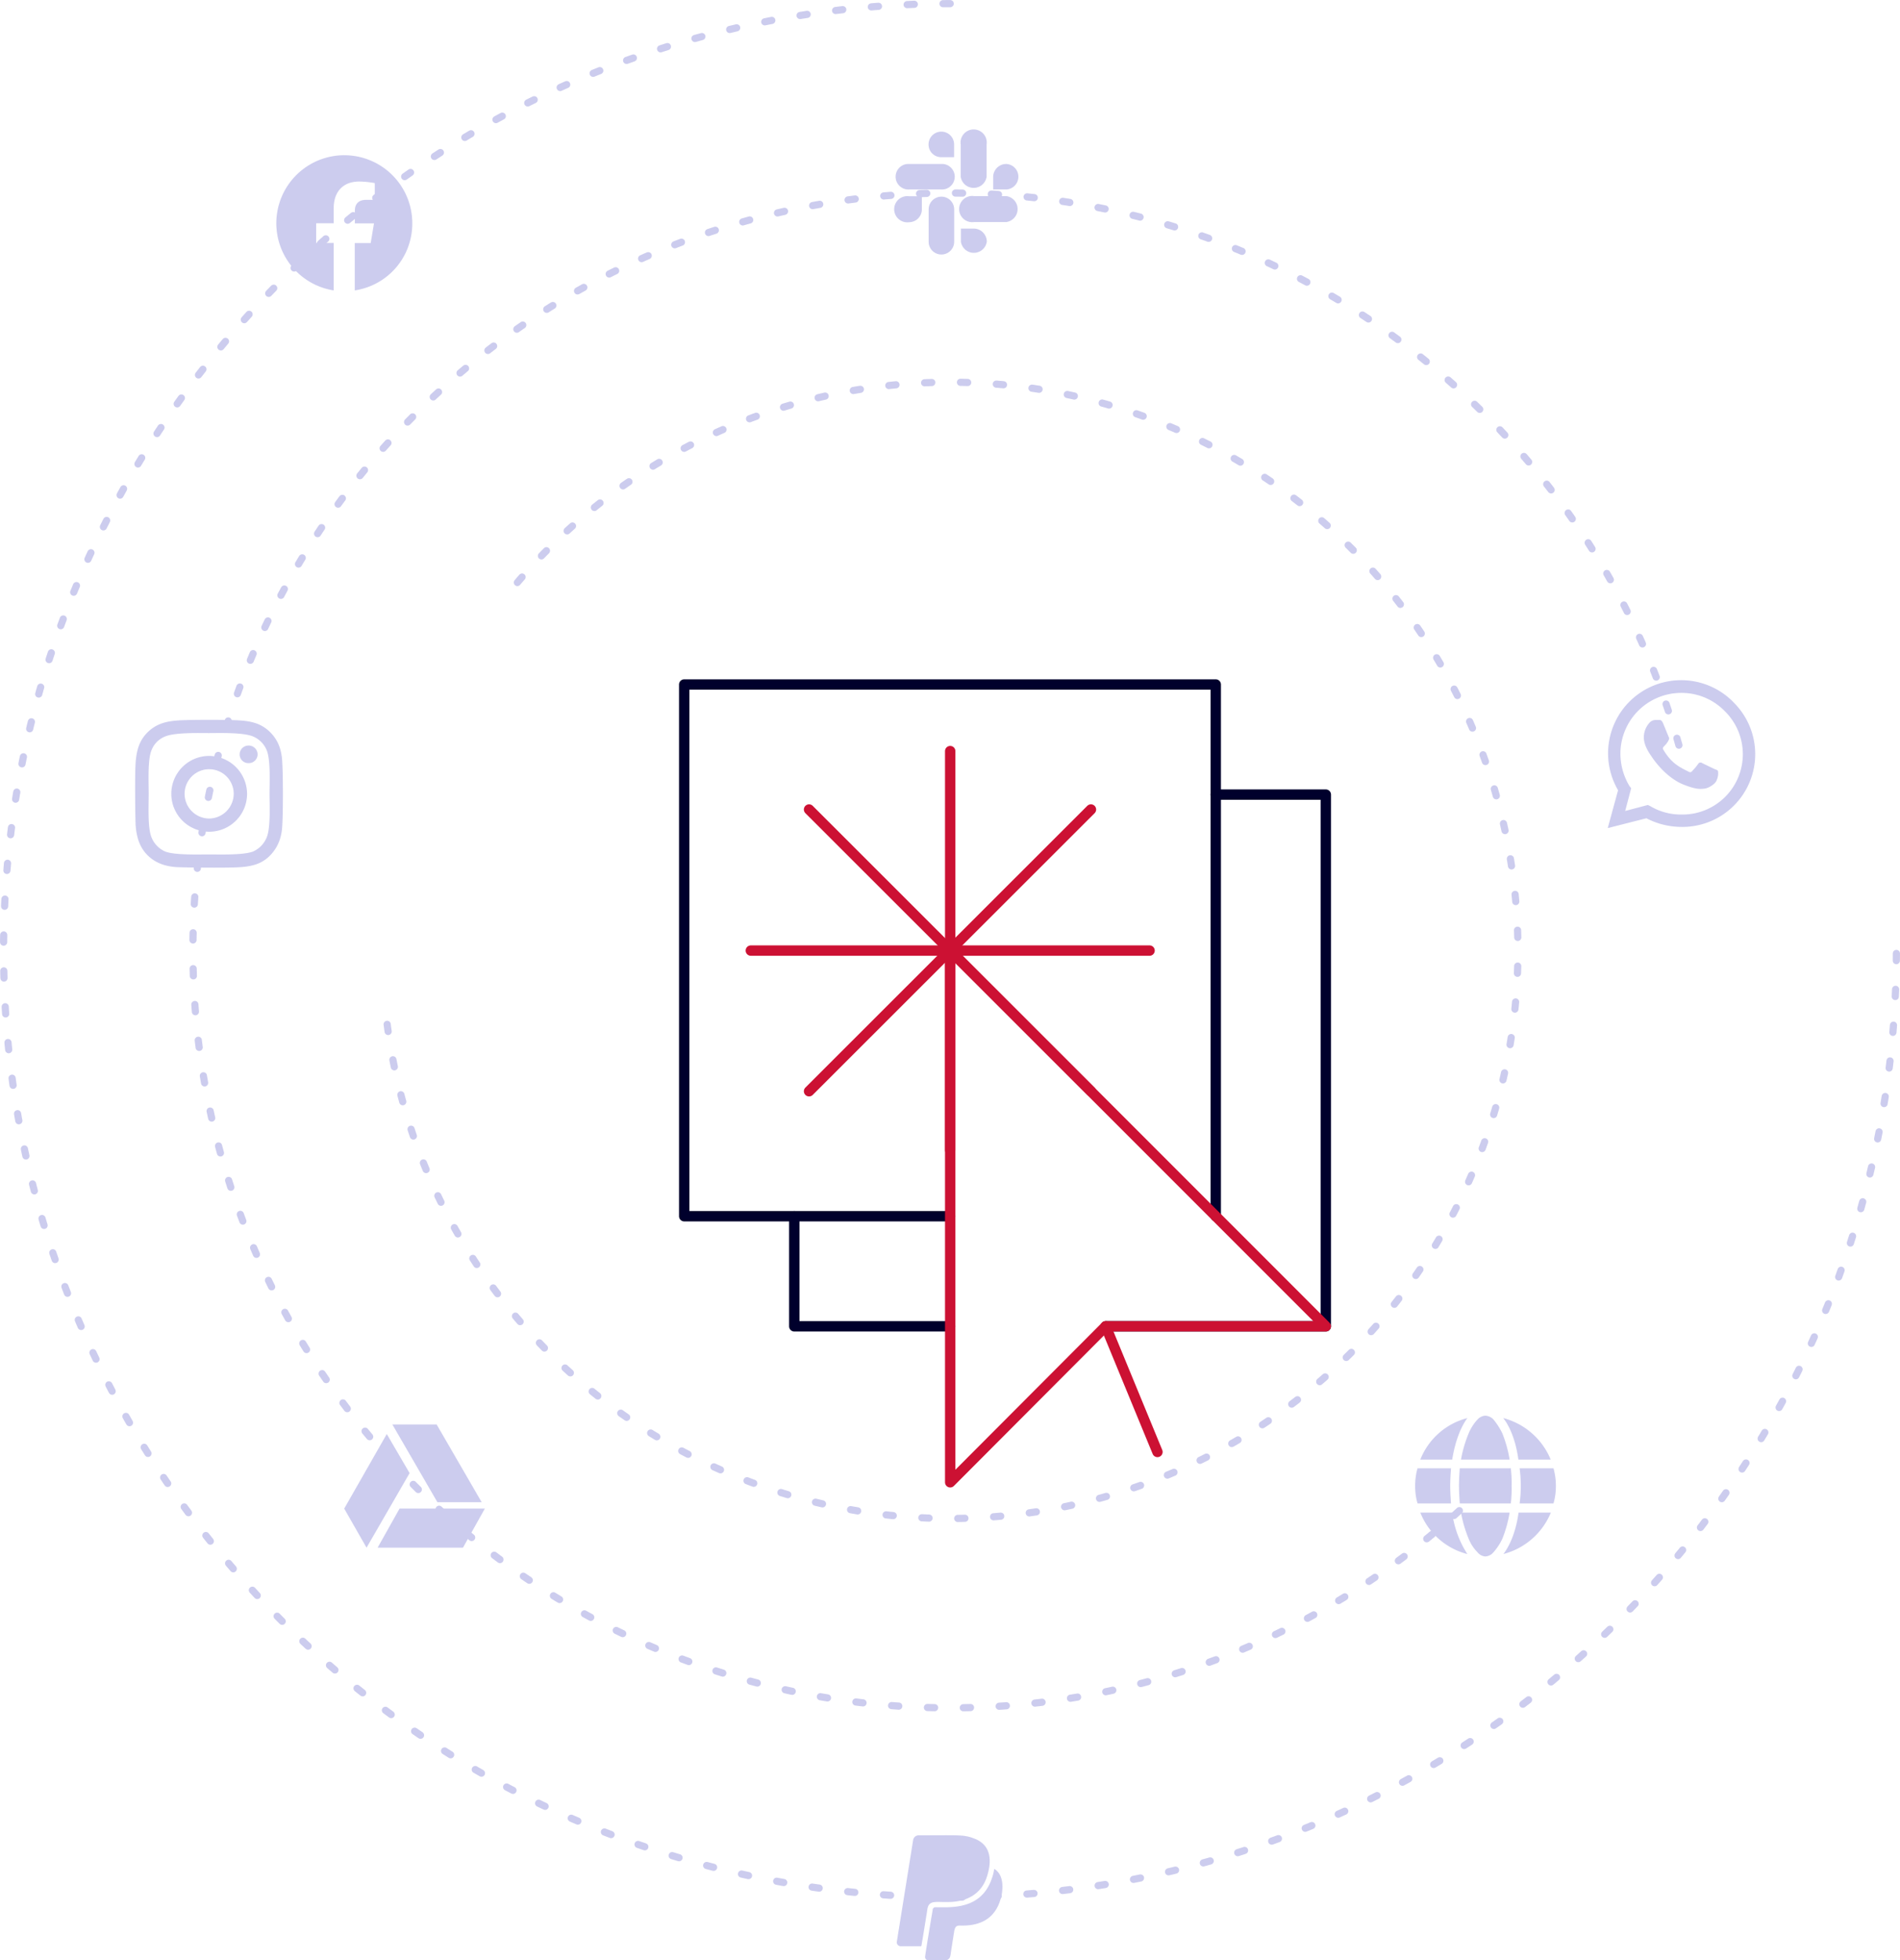 <svg id="Layer_1" data-name="Layer 1" xmlns="http://www.w3.org/2000/svg" viewBox="0 0 580.2 598.34"><defs><style>.cls-1,.cls-3,.cls-4{fill:none;stroke-linecap:round;stroke-linejoin:round;}.cls-1{stroke:#cce;stroke-width:2.19px;stroke-dasharray:2.19 8.77 0 0;}.cls-2{fill:#cce;}.cls-3{stroke:#00002c;}.cls-3,.cls-4{stroke-width:3.17px;}.cls-4{stroke:#c13;}</style></defs><g id="Concierge-icon-with-orbit"><g id="orbiting-icons"><g id="orbits"><path class="cls-1" d="M688.12,454.46c-90.23,90.35-236.71,90.35-326.94,0s-90.35-236.71,0-326.93,236.71-90.35,326.94,0A230.75,230.75,0,0,1,748,231.15" transform="translate(-234.55 -0.89)"/><path class="cls-1" d="M352.78,313.58A172.9,172.9,0,0,0,458.35,451.17c88.4,36.65,189.83-5.35,226.48-93.75s-5.36-190-93.76-226.6a173.22,173.22,0,0,0-204,54.67" transform="translate(-234.55 -0.89)"/><path class="cls-1" d="M524.71,2C365.08,2,235.64,131.42,235.64,291.06S365.08,580,524.71,580,813.65,450.69,813.65,291.06" transform="translate(-234.55 -0.89)"/></g><g id="icons"><path class="cls-2" d="M763.85,215.2a22.32,22.32,0,0,0-35.19,26.91l-3.16,11.56,11.81-3A23.22,23.22,0,0,0,748,253.31a22.21,22.21,0,0,0,15.83-38.11ZM748,249.53a18.22,18.22,0,0,1-9.49-2.55l-.74-.37-6.94,1.83,1.83-6.94-.49-.61a19.36,19.36,0,0,1-2.8-10A18.6,18.6,0,0,1,748,212.4a18.41,18.41,0,0,1,13.15,5.48A18.42,18.42,0,0,1,748,249.53Zm10.11-13.88-3.78-1.82a.82.82,0,0,0-1.21.24,16.92,16.92,0,0,1-1.83,2.19c-.24.37-.61.49-1.22.12-3.28-1.58-5.35-2.92-7.55-6.57-.61-1,.61-1,1.59-3a1,1,0,0,0,0-1c-.13-.24-1.22-3-1.71-4.14s-1-1-1.34-1h-1a2.55,2.55,0,0,0-1.58.61,6.57,6.57,0,0,0-1.95,4.74c0,2.68,2.07,5.36,2.31,5.73s3.9,6.09,9.5,8.52c3.65,1.46,5,1.58,6.82,1.34,1-.12,3.28-1.34,3.65-2.68a4.76,4.76,0,0,0,.36-2.68C759.1,236,758.74,235.9,758.13,235.65Z" transform="translate(-234.55 -0.89)"/><path class="cls-2" d="M298.35,231.64A11.57,11.57,0,1,0,310,243.2,11.64,11.64,0,0,0,298.35,231.64Zm0,19.11a7.56,7.56,0,0,1-7.43-7.55,7.49,7.49,0,1,1,15,0A7.59,7.59,0,0,1,298.35,250.75Zm14.86-19.6a2.66,2.66,0,0,1-2.8,2.68,2.63,2.63,0,0,1-2.68-2.68,2.71,2.71,0,0,1,2.68-2.68A2.73,2.73,0,0,1,313.21,231.15Zm7.55,2.8c-.12-3.65-1-6.82-3.66-9.5s-5.72-3.41-9.37-3.65-14.86-.24-18.63,0-6.82,1-9.5,3.65-3.41,5.85-3.65,9.5-.12,14.85,0,18.63c.24,3.53,1.09,6.82,3.65,9.37s5.85,3.54,9.5,3.66,14.85.24,18.63,0,6.82-1,9.37-3.66,3.54-5.84,3.66-9.37C321,248.8,321,237.6,320.76,234ZM316,256.48a7.93,7.93,0,0,1-4.26,4.38c-3.05,1.09-10.11.85-13.4.85s-10.23.24-13.27-.85a7.9,7.9,0,0,1-4.26-4.38c-1.22-2.93-.85-10-.85-13.28s-.37-10.35.85-13.27a7.34,7.34,0,0,1,4.26-4.26c3-1.22,10.11-1,13.27-1s10.35-.25,13.4,1a7.71,7.71,0,0,1,4.26,4.26c1.22,2.92.85,10,.85,13.27S317.23,253.55,316,256.48Z" transform="translate(-234.55 -0.89)"/><path class="cls-2" d="M360.45,69.08a20.76,20.76,0,1,0-24,20.46V75.05h-5.35v-6h5.35V64.46c0-5.24,3.05-8.16,7.8-8.16a28.51,28.51,0,0,1,4.75.48V61.9h-2.68c-2.56,0-3.41,1.58-3.41,3.29v3.89h5.84l-1,6h-4.87V89.54A20.61,20.61,0,0,0,360.45,69.08Z" transform="translate(-234.55 -0.89)"/><path class="cls-2" d="M696.15,454.46a38.31,38.31,0,0,1-.24,5.36H680.32c-.12-1.71-.24-3.41-.24-5.36s.12-3.65.24-5.36h15.59A39.26,39.26,0,0,1,696.15,454.46Zm12.79-5.36a20,20,0,0,1,.73,5.36,19.29,19.29,0,0,1-.73,5.36H698.59a40.08,40.08,0,0,0,0-10.72Zm-.86-2.67h-9.86c-.73-5.36-2.43-9.87-4.63-12.67A21.58,21.58,0,0,1,708.08,446.43Zm-12.54,0H680.69a38.63,38.63,0,0,1,2.31-7.92,14.27,14.27,0,0,1,2.8-4.38,3.53,3.53,0,0,1,2.32-1.1,3.74,3.74,0,0,1,2.43,1.1,20.84,20.84,0,0,1,2.8,4.38A38.36,38.36,0,0,1,695.54,446.43Zm-27.27,0a21.14,21.14,0,0,1,14.37-12.67c-2.07,2.8-3.78,7.31-4.63,12.67Zm9.37,2.67c-.12,1.71-.24,3.54-.24,5.36s.12,3.65.24,5.36H667.42a18.92,18.92,0,0,1-.73-5.36,19.59,19.59,0,0,1,.73-5.36ZM683,470.53a38.71,38.71,0,0,1-2.31-7.91h14.85a38.43,38.43,0,0,1-2.19,7.91,17.21,17.21,0,0,1-2.8,4.27,3.48,3.48,0,0,1-2.43,1.21,3.29,3.29,0,0,1-2.32-1.21A12.39,12.39,0,0,1,683,470.53Zm-.36,4.75a21.1,21.1,0,0,1-14.37-12.66H678A30.58,30.58,0,0,0,682.64,475.28Zm11,0c2.2-2.92,3.9-7.3,4.63-12.66h9.86A21.54,21.54,0,0,1,693.59,475.28Z" transform="translate(-234.55 -0.89)"/><path class="cls-2" d="M368.12,459.45l-13.76-23.74h13.52l13.76,23.74Zm-11.56,1.95-6.7,11.93h26.06l6.69-11.93Zm-3.9-22.77-13,22.77,6.82,11.93,13.15-22.76Z" transform="translate(-234.55 -0.89)"/><path class="cls-2" d="M517.77,583.53c-.24,1.58-1.46,9.13-1.83,11.2,0,.12,0,.25-.24.25h-6.21a1.21,1.21,0,0,1-1.1-1.22l5-31.17a1.7,1.7,0,0,1,1.7-1.46c12.79,0,13.76-.25,17,1,5.11,1.95,5.48,6.7,3.77,11.81s-6.09,7.55-11.81,7.55C520.45,581.58,518.26,580.85,517.77,583.53Zm20.58-12c-.12-.13-.12-.25-.25.12a13.35,13.35,0,0,1-.73,2.8c-3.28,9.5-12.54,8.64-17.17,8.64a.84.84,0,0,0-.85.86c-2,11.81-2.31,14.24-2.31,14.24a1,1,0,0,0,1,1.1h5.24a1.56,1.56,0,0,0,1.46-1.34c.12-.37-.12.61,1.22-7.67.36-1.83,1.21-1.59,2.43-1.59,6,0,10.6-2.43,12.06-9.49C540.9,576.35,540.78,573.18,538.35,571.48Z" transform="translate(-234.55 -0.89)"/><path class="cls-2" d="M516.06,64.82a3.92,3.92,0,0,1-3.89,3.9,4,4,0,1,1,0-7.92h3.89Zm2.07,0a3.9,3.9,0,1,1,7.8,0v9.86a3.9,3.9,0,0,1-7.8,0ZM522,48.87a3.85,3.85,0,0,1-3.9-3.9,3.9,3.9,0,1,1,7.8,0v3.9Zm0,2.07a3.9,3.9,0,1,1,0,7.79h-9.86a3.9,3.9,0,1,1,0-7.79Zm15.83,3.9a4,4,0,0,1,4-3.9,3.9,3.9,0,0,1,0,7.79h-4Zm-2,0a4,4,0,0,1-7.91,0V45a4,4,0,1,1,7.91,0ZM532,70.67a4,4,0,0,1,3.89,4,4,4,0,0,1-7.91,0v-4Zm0-2a4,4,0,1,1,0-7.92h9.86a4,4,0,0,1,0,7.92Z" transform="translate(-234.55 -0.89)"/></g></g><g id="team-icons-service-concierge"><g id="boxes"><path class="cls-3" d="M605.8,243.45h33.61V405.76H572.2m-47.49,0H477.1V372.15" transform="translate(-234.55 -0.89)"/><path class="cls-3" d="M524.71,372.15H443.49V209.84H605.8V372.15" transform="translate(-234.55 -0.89)"/></g><g id="highlight-asterisk-pointer"><g id="pointer"><path class="cls-4" d="M588,444.11,572.2,405.76" transform="translate(-234.55 -0.89)"/><path class="cls-4" d="M639.41,405.76H572.2l-47.49,47.61V291.06Z" transform="translate(-234.55 -0.89)"/></g><g id="asterisk"><path class="cls-4" d="M481.61,334,567.69,248" transform="translate(-234.55 -0.89)"/><path class="cls-4" d="M567.69,334,481.61,248" transform="translate(-234.55 -0.89)"/><path class="cls-4" d="M524.71,351.94V230.17" transform="translate(-234.55 -0.89)"/><path class="cls-4" d="M585.59,291.06H463.83" transform="translate(-234.55 -0.89)"/></g></g></g></g></svg>